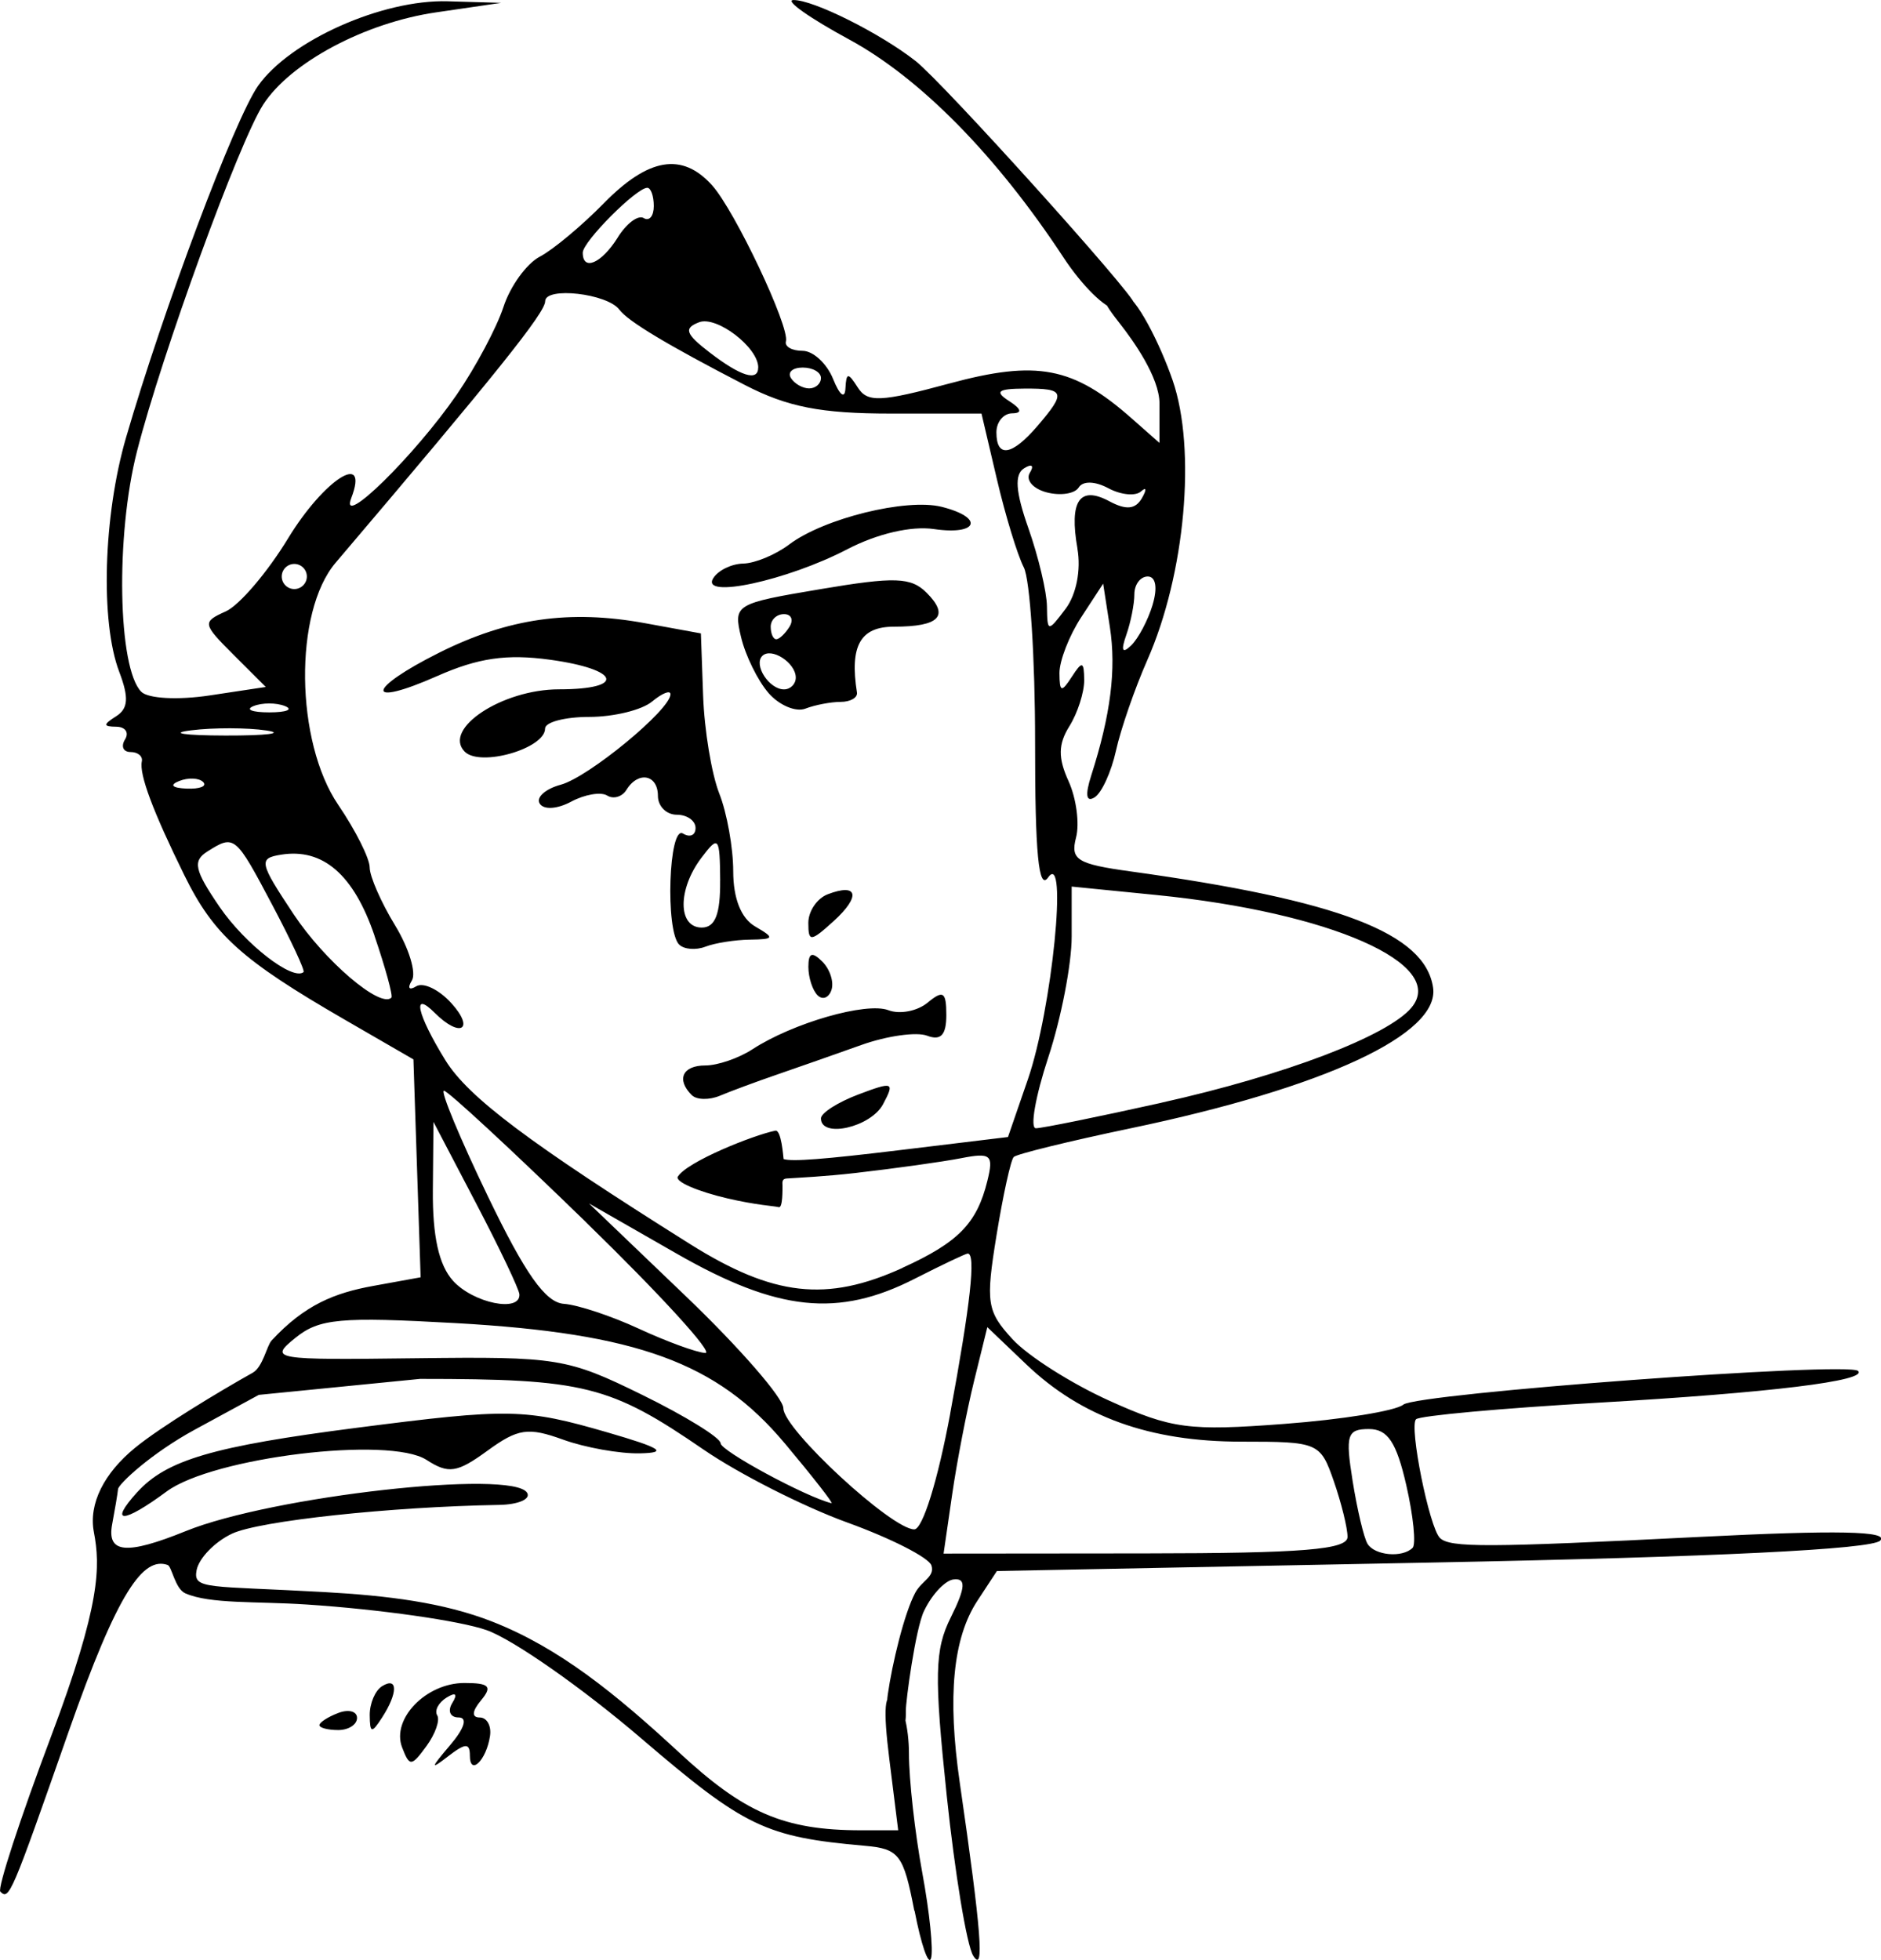 <?xml version="1.0" encoding="UTF-8" standalone="no"?>
<!-- Created with Inkscape (http://www.inkscape.org/) -->

<svg
   width="39.692mm"
   height="41.359mm"
   viewBox="0 0 39.692 41.359"
   version="1.1"
   id="svg1"
   xml:space="preserve"
   inkscape:version="1.3 (0e150ed6c4, 2023-07-21)"
   sodipodi:docname="Neck (rotation).svg"
   xmlns:inkscape="http://www.inkscape.org/namespaces/inkscape"
   xmlns:sodipodi="http://sodipodi.sourceforge.net/DTD/sodipodi-0.dtd"
   xmlns="http://www.w3.org/2000/svg"
   xmlns:svg="http://www.w3.org/2000/svg"><sodipodi:namedview
     id="namedview1"
     pagecolor="#ffffff"
     bordercolor="#000000"
     borderopacity="0.25"
     inkscape:showpageshadow="2"
     inkscape:pageopacity="0.0"
     inkscape:pagecheckerboard="0"
     inkscape:deskcolor="#d1d1d1"
     inkscape:document-units="mm"
     inkscape:zoom="2.0485264"
     inkscape:cx="-59.066848"
     inkscape:cy="117.88962"
     inkscape:window-width="1920"
     inkscape:window-height="1009"
     inkscape:window-x="1919"
     inkscape:window-y="1072"
     inkscape:window-maximized="1"
     inkscape:current-layer="layer1" /><defs
     id="defs1" /><g
     inkscape:label="Layer 1"
     inkscape:groupmode="layer"
     id="layer1"
     transform="translate(-65.805,-31.678)"><path
       style="fill:#000000"
       d="m 85.098,71.996 c -0.229,-1.186 -0.319,-1.305 -1.044,-1.369 -2.097,-0.185 -2.534,-0.395 -4.721,-2.269 -1.236,-1.059 -2.703,-2.086 -3.261,-2.282 -0.558,-0.197 -2.264,-0.44 -3.792,-0.54 -1.075,-0.071 -2.037,-0.007 -2.562,-0.235 -0.221,-0.096 -0.286,-0.569 -0.376,-0.6 -0.511,-0.177 -1.043,0.53 -2.093,3.529 -1.207,3.446 -1.251,3.55 -1.437,3.364 -0.065,-0.065 0.416,-1.537 1.069,-3.27 1.055,-2.8 1.041,-3.597 0.905,-4.316 -0.115,-0.604 0.22,-1.249 0.871,-1.781 0.549,-0.448 1.775,-1.187 2.479,-1.581 0.217,-0.121 0.298,-0.57 0.4,-0.681 0.7,-0.756 1.333,-1.005 2.143,-1.152 L 74.681,58.631 74.605,56.332 74.529,54.033 73.073,53.191 c -2.171,-1.256 -2.76,-1.787 -3.379,-3.046 -0.665,-1.352 -0.954,-2.127 -0.896,-2.4 0.023,-0.109 -0.084,-0.198 -0.238,-0.198 -0.154,0 -0.207,-0.119 -0.117,-0.265 0.09,-0.146 0.008,-0.266 -0.183,-0.269 -0.281,-0.003 -0.282,-0.045 -0.005,-0.22 0.257,-0.163 0.273,-0.394 0.066,-0.939 -0.401,-1.054 -0.336,-3.292 0.143,-4.94 0.789,-2.714 2.295,-6.729 2.787,-7.425 0.675,-0.957 2.622,-1.824 4.003,-1.784 l 1.127,0.033 -1.374,0.201 c -1.502,0.219 -3.075,1.059 -3.648,1.946 -0.51,0.79 -2.134,5.25 -2.662,7.312 -0.456,1.78 -0.406,4.583 0.09,5.079 0.144,0.144 0.773,0.177 1.441,0.077 L 71.413,46.174 70.732,45.494 c -0.656,-0.656 -0.662,-0.69 -0.162,-0.915 0.285,-0.129 0.876,-0.821 1.313,-1.539 0.76,-1.248 1.722,-1.863 1.334,-0.851 -0.257,0.669 1.342,-0.9 2.225,-2.182 0.4,-0.582 0.844,-1.416 0.987,-1.852 0.142,-0.437 0.487,-0.914 0.767,-1.061 0.28,-0.147 0.886,-0.653 1.348,-1.124 0.943,-0.963 1.653,-1.083 2.284,-0.385 0.48,0.53 1.645,2.991 1.561,3.298 -0.03,0.109 0.128,0.198 0.351,0.198 0.223,0 0.513,0.268 0.645,0.595 0.139,0.345 0.248,0.429 0.26,0.198 0.018,-0.338 0.056,-0.341 0.259,-0.021 0.204,0.322 0.48,0.311 1.932,-0.082 1.847,-0.5 2.612,-0.355 3.841,0.729 l 0.595,0.525 v -0.831 c 0,-0.56 -0.571,-1.349 -0.82,-1.667 -0.351,-0.45 -0.575,-0.748 0.045,-0.657 0.277,0.041 0.792,1.079 1.052,1.832 0.503,1.457 0.266,4.089 -0.532,5.9 -0.266,0.603 -0.564,1.465 -0.663,1.915 -0.099,0.45 -0.302,0.894 -0.452,0.987 -0.178,0.11 -0.202,-0.051 -0.071,-0.46 0.411,-1.283 0.532,-2.241 0.394,-3.133 l -0.142,-0.917 -0.463,0.709 c -0.255,0.39 -0.461,0.922 -0.459,1.181 0.003,0.402 0.042,0.413 0.261,0.075 0.219,-0.339 0.257,-0.328 0.261,0.07 0.002,0.257 -0.138,0.694 -0.312,0.973 -0.238,0.381 -0.242,0.668 -0.018,1.16 0.164,0.36 0.235,0.896 0.158,1.19 -0.122,0.468 0.022,0.558 1.142,0.713 4.413,0.611 6.221,1.305 6.392,2.452 0.146,0.982 -2.282,2.112 -6.383,2.97 -1.294,0.271 -2.404,0.543 -2.466,0.605 -0.062,0.062 -0.226,0.808 -0.364,1.658 -0.231,1.42 -0.203,1.598 0.339,2.188 0.325,0.354 1.245,0.938 2.046,1.299 1.312,0.592 1.674,0.64 3.683,0.488 1.225,-0.092 2.358,-0.275 2.517,-0.407 0.285,-0.237 9.395,-0.912 9.596,-0.711 0.208,0.208 -1.862,0.461 -5.484,0.67 -2.039,0.117 -3.77,0.275 -3.844,0.35 -0.149,0.149 0.279,2.279 0.503,2.503 0.209,0.209 0.986,0.206 5.465,-0.02 2.919,-0.147 4.022,-0.125 3.827,0.077 -0.178,0.184 -3.492,0.347 -9.456,0.463 l -9.183,0.179 -0.413,0.63 c -0.515,0.786 -0.634,2.019 -0.371,3.834 0.457,3.153 0.526,4.047 0.283,3.652 -0.135,-0.218 -0.385,-1.735 -0.557,-3.37 -0.268,-2.551 -0.256,-3.086 0.086,-3.77 0.316,-0.634 0.324,-0.835 0.049,-0.797 -0.152,0.021 -0.426,0.274 -0.614,0.662 -0.181,0.372 -0.389,1.921 -0.384,2.107 0.019,0.847 -0.489,0.409 -0.382,-0.34 0.093,-0.653 0.346,-1.71 0.579,-2.148 0.136,-0.256 0.422,-0.339 0.342,-0.579 -0.055,-0.164 -0.853,-0.571 -1.774,-0.904 -0.921,-0.334 -2.286,-1.026 -3.032,-1.538 -1.978,-1.358 -2.519,-1.493 -5.985,-1.493 l -3.402,0.337 -1.344,0.73 c -0.932,0.506 -1.615,1.152 -1.626,1.257 -0.011,0.104 -0.067,0.438 -0.124,0.74 -0.117,0.618 0.296,0.657 1.554,0.147 1.815,-0.736 6.894,-1.306 7.201,-0.809 0.083,0.134 -0.184,0.25 -0.592,0.257 -2.298,0.039 -5.062,0.337 -5.635,0.607 -0.362,0.171 -0.698,0.517 -0.747,0.771 -0.08,0.415 0.239,0.324 2.693,0.461 1.334,0.075 2.511,0.218 3.545,0.623 1.417,0.555 2.605,1.523 3.946,2.764 1.362,1.261 2.193,1.64 3.841,1.64 h 0.78 l -0.186,-1.493 c -0.135,-1.084 -0.104,-1.442 0.113,-1.307 0.165,0.102 0.3,0.633 0.3,1.179 0,0.547 0.126,1.678 0.281,2.515 0.155,0.836 0.238,1.651 0.184,1.81 -0.053,0.159 -0.209,-0.295 -0.347,-1.009 z m 9.142,-7.887 c 0,-0.189 -0.131,-0.719 -0.29,-1.177 -0.284,-0.815 -0.326,-0.833 -1.952,-0.833 -1.928,0 -3.372,-0.519 -4.535,-1.629 l -0.824,-0.787 -0.281,1.142 c -0.154,0.628 -0.362,1.703 -0.461,2.389 l -0.181,1.247 4.262,-0.004 c 3.319,-0.003 4.262,-0.08 4.262,-0.348 z m 1.373,0.232 c 0.076,-0.076 0.016,-0.671 -0.133,-1.323 -0.208,-0.908 -0.392,-1.185 -0.789,-1.185 -0.46,0 -0.499,0.124 -0.343,1.099 0.097,0.605 0.238,1.2 0.314,1.323 0.153,0.248 0.736,0.3 0.951,0.085 z m -9.757,-2.838 c 0.428,-2.308 0.545,-3.373 0.37,-3.373 -0.042,0 -0.543,0.238 -1.114,0.529 -1.623,0.828 -2.896,0.694 -5.031,-0.529 l -1.848,-1.058 2.051,1.965 c 1.128,1.081 2.051,2.142 2.051,2.358 0,0.441 2.286,2.555 2.762,2.555 0.177,0 0.497,-1.031 0.76,-2.447 z m -3.494,0.629 c -1.424,-1.701 -3.117,-2.319 -6.937,-2.534 -2.443,-0.137 -2.883,-0.097 -3.387,0.311 -0.561,0.455 -0.484,0.468 2.543,0.43 2.987,-0.037 3.194,-0.004 4.776,0.773 0.91,0.446 1.654,0.906 1.654,1.021 0,0.16 1.798,1.133 2.34,1.265 0.05,0.012 -0.395,-0.558 -0.989,-1.267 z m -4.187,-4.66 c -1.569,-1.526 -2.919,-2.776 -3.001,-2.778 -0.082,-0.002 0.335,1.001 0.926,2.228 0.79,1.64 1.215,2.241 1.604,2.269 0.291,0.02 1.005,0.257 1.587,0.527 0.582,0.269 1.211,0.499 1.397,0.51 0.186,0.011 -0.945,-1.229 -2.514,-2.755 z m -1.41,1.518 c -0.007,-0.109 -0.418,-0.972 -0.913,-1.918 l -0.9,-1.72 -0.013,1.434 c -0.009,0.978 0.127,1.588 0.425,1.918 0.429,0.474 1.427,0.677 1.401,0.285 z m 8.083,-0.559 c 1.181,-0.537 1.573,-0.939 1.793,-1.839 0.134,-0.546 0.074,-0.597 -0.557,-0.474 -0.389,0.076 -1.392,0.216 -2.229,0.312 -0.646,0.074 -1.169,0.097 -1.453,0.116 -0.105,0.007 -0.085,0.092 -0.085,0.147 0,0.075 0.007,0.479 -0.078,0.458 -0.099,-0.025 -0.468,-0.042 -1.076,-0.183 -0.644,-0.15 -1.119,-0.357 -1.055,-0.461 0.197,-0.318 1.591,-0.875 2.057,-0.97 0.127,-0.026 0.168,0.543 0.175,0.599 0.171,0.058 0.864,0.004 2.431,-0.186 l 2.304,-0.279 0.42,-1.217 c 0.509,-1.475 0.849,-4.863 0.427,-4.26 -0.2,0.286 -0.277,-0.509 -0.275,-2.841 10e-4,-1.781 -0.106,-3.448 -0.239,-3.704 -0.132,-0.256 -0.387,-1.091 -0.566,-1.855 l -0.326,-1.389 h -1.913 c -1.475,0 -2.181,-0.138 -3.082,-0.604 -1.626,-0.84 -2.466,-1.344 -2.646,-1.588 -0.253,-0.342 -1.566,-0.491 -1.566,-0.178 0,0.243 -1.04,1.54 -4.422,5.518 -0.884,1.039 -0.854,3.772 0.057,5.111 0.364,0.535 0.662,1.129 0.662,1.318 5.44e-4,0.19 0.241,0.739 0.535,1.221 0.294,0.482 0.453,1.006 0.355,1.165 -0.099,0.16 -0.058,0.215 0.091,0.123 0.149,-0.092 0.483,0.068 0.743,0.356 0.503,0.556 0.187,0.742 -0.35,0.205 -0.492,-0.492 -0.375,0.029 0.223,0.998 0.483,0.782 1.771,1.749 5.162,3.879 1.76,1.105 2.884,1.232 4.484,0.504 z m -1.72,-3.153 c 0,-0.114 0.356,-0.341 0.79,-0.505 0.735,-0.278 0.771,-0.263 0.52,0.207 -0.259,0.485 -1.31,0.724 -1.31,0.298 z M 80.402,54.787 c -0.33,-0.33 -0.195,-0.626 0.286,-0.626 0.259,0 0.705,-0.153 0.992,-0.34 0.859,-0.559 2.408,-1.004 2.872,-0.826 0.239,0.092 0.611,0.02 0.828,-0.16 0.328,-0.272 0.394,-0.229 0.394,0.263 0,0.421 -0.116,0.545 -0.405,0.435 -0.223,-0.085 -0.848,0.003 -1.389,0.196 -0.541,0.193 -1.342,0.474 -1.778,0.624 -0.437,0.15 -0.979,0.351 -1.204,0.446 -0.226,0.095 -0.494,0.09 -0.595,-0.012 z m 2.654,-2.108 c -0.106,-0.106 -0.193,-0.375 -0.193,-0.599 0,-0.298 0.078,-0.327 0.294,-0.111 0.162,0.162 0.249,0.431 0.193,0.599 -0.056,0.167 -0.188,0.217 -0.294,0.111 z m -2.919,-1.067 c -0.297,-0.297 -0.22,-2.531 0.08,-2.345 0.146,0.09 0.265,0.037 0.265,-0.117 0,-0.154 -0.179,-0.28 -0.397,-0.28 -0.218,0 -0.397,-0.179 -0.397,-0.397 0,-0.452 -0.415,-0.531 -0.664,-0.128 -0.091,0.148 -0.275,0.202 -0.407,0.12 -0.132,-0.082 -0.474,-0.024 -0.759,0.129 -0.297,0.159 -0.581,0.176 -0.665,0.04 -0.081,-0.13 0.121,-0.31 0.447,-0.398 0.587,-0.16 2.313,-1.583 2.313,-1.908 0,-0.093 -0.175,-0.023 -0.39,0.155 -0.214,0.178 -0.81,0.323 -1.323,0.323 -0.513,0 -0.933,0.11 -0.933,0.245 0,0.424 -1.373,0.818 -1.697,0.487 -0.471,-0.48 0.793,-1.314 1.991,-1.314 1.423,0 1.293,-0.421 -0.192,-0.625 -0.912,-0.125 -1.514,-0.038 -2.381,0.346 -1.536,0.679 -1.497,0.276 0.048,-0.496 1.452,-0.725 2.75,-0.911 4.338,-0.621 l 1.181,0.216 0.047,1.317 c 0.026,0.725 0.179,1.652 0.341,2.062 0.162,0.41 0.294,1.148 0.294,1.64 0,0.574 0.166,0.993 0.463,1.165 0.417,0.243 0.406,0.27 -0.111,0.278 -0.316,0.004 -0.738,0.071 -0.94,0.149 -0.201,0.077 -0.449,0.057 -0.551,-0.044 z m 0.865,-1.353 c -0.008,-0.93 -0.033,-0.96 -0.397,-0.479 -0.503,0.665 -0.499,1.471 0.008,1.471 0.284,0 0.394,-0.283 0.388,-0.992 z m 1.86,0.893 c 0,-0.245 0.184,-0.517 0.408,-0.603 0.642,-0.246 0.704,0.042 0.123,0.569 -0.484,0.438 -0.531,0.441 -0.531,0.034 z m -0.841,-4.852 c -0.226,-0.26 -0.486,-0.789 -0.578,-1.176 -0.164,-0.691 -0.133,-0.71 1.68,-1.015 1.564,-0.264 1.906,-0.252 2.235,0.077 0.489,0.489 0.271,0.716 -0.689,0.716 -0.71,0 -0.937,0.403 -0.781,1.389 0.017,0.109 -0.138,0.198 -0.344,0.198 -0.206,0 -0.541,0.064 -0.744,0.142 -0.203,0.078 -0.554,-0.071 -0.78,-0.331 z m 0.576,-0.324 c 0,-0.312 -0.516,-0.646 -0.706,-0.457 -0.19,0.19 0.144,0.706 0.457,0.706 0.137,0 0.249,-0.112 0.249,-0.249 z m -0.132,-1.074 c 0.09,-0.146 0.037,-0.265 -0.117,-0.265 -0.154,0 -0.28,0.119 -0.28,0.265 0,0.146 0.052,0.265 0.117,0.265 0.064,0 0.19,-0.119 0.28,-0.265 z m -1.61,-1.022 c 0.102,-0.166 0.387,-0.305 0.634,-0.31 0.246,-0.005 0.682,-0.186 0.968,-0.402 0.729,-0.551 2.473,-0.982 3.219,-0.795 0.903,0.227 0.771,0.606 -0.163,0.469 -0.479,-0.07 -1.197,0.097 -1.829,0.426 -1.269,0.661 -3.105,1.058 -2.829,0.611 z m 9.457,11.067 c 2.6,-0.579 4.781,-1.409 5.279,-2.009 0.761,-0.917 -1.71,-2.007 -5.386,-2.374 l -1.786,-0.178 v 1.054 c 0,0.58 -0.222,1.727 -0.494,2.55 -0.271,0.823 -0.389,1.496 -0.262,1.496 0.128,0 1.319,-0.242 2.649,-0.538 z M 73.708,51.423 c -0.439,-1.289 -1.088,-1.852 -1.971,-1.71 -0.481,0.077 -0.463,0.162 0.264,1.257 0.658,0.99 1.832,1.991 2.063,1.76 0.036,-0.036 -0.124,-0.624 -0.357,-1.306 z m -2.159,-0.652 c -0.778,-1.471 -0.797,-1.486 -1.368,-1.125 -0.316,0.2 -0.273,0.394 0.261,1.174 0.537,0.783 1.539,1.56 1.768,1.371 0.035,-0.029 -0.263,-0.668 -0.661,-1.42 z m -1.457,-2.591 c -0.088,-0.088 -0.316,-0.097 -0.507,-0.021 -0.211,0.084 -0.148,0.147 0.16,0.16 0.279,0.011 0.435,-0.051 0.347,-0.139 z m 1.333,-1.088 c -0.398,-0.06 -1.112,-0.062 -1.587,-0.003 -0.476,0.059 -0.15,0.108 0.723,0.11 0.873,0.002 1.262,-0.047 0.865,-0.107 z m 0.392,-0.515 c -0.182,-0.073 -0.48,-0.073 -0.661,0 -0.182,0.073 -0.033,0.133 0.331,0.133 0.364,0 0.513,-0.06 0.331,-0.133 z M 90.127,44.438 c 0.108,-0.358 0.067,-0.595 -0.103,-0.595 -0.155,0 -0.282,0.169 -0.282,0.375 0,0.206 -0.077,0.593 -0.171,0.86 -0.117,0.331 -0.084,0.401 0.103,0.22 0.151,-0.146 0.355,-0.532 0.454,-0.86 z m -1.586,-1.184 c -0.177,-1.006 0.044,-1.335 0.672,-0.999 0.356,0.191 0.551,0.172 0.688,-0.065 0.105,-0.182 0.096,-0.246 -0.019,-0.142 -0.115,0.104 -0.425,0.074 -0.688,-0.067 -0.284,-0.152 -0.539,-0.158 -0.627,-0.016 -0.082,0.132 -0.385,0.179 -0.675,0.103 -0.289,-0.076 -0.449,-0.261 -0.356,-0.413 0.096,-0.155 0.043,-0.197 -0.121,-0.095 -0.207,0.128 -0.181,0.493 0.091,1.265 0.21,0.597 0.387,1.338 0.391,1.647 0.008,0.548 0.018,0.55 0.393,0.054 0.227,-0.301 0.329,-0.82 0.25,-1.272 z m -16.261,0.589 c 0,-0.146 -0.119,-0.265 -0.265,-0.265 -0.146,0 -0.265,0.119 -0.265,0.265 0,0.146 0.119,0.265 0.265,0.265 0.146,0 0.265,-0.119 0.265,-0.265 z m 15.419,-3.178 c 0.608,-0.711 0.581,-0.791 -0.272,-0.787 -0.567,0.003 -0.64,0.061 -0.331,0.261 0.265,0.171 0.287,0.258 0.066,0.261 -0.182,0.002 -0.331,0.183 -0.331,0.401 0,0.547 0.326,0.497 0.867,-0.135 z m -4.571,-1.011 c 0,-0.121 -0.173,-0.22 -0.385,-0.22 -0.212,0 -0.324,0.099 -0.249,0.22 0.075,0.121 0.248,0.22 0.385,0.22 0.137,0 0.249,-0.099 0.249,-0.22 z m -1.323,-0.222 c 0,-0.424 -0.879,-1.096 -1.248,-0.954 -0.329,0.126 -0.288,0.245 0.223,0.638 0.656,0.504 1.024,0.618 1.024,0.317 z m -2.965,-2.743 c 0.185,-0.297 0.432,-0.481 0.549,-0.409 0.117,0.072 0.212,-0.042 0.212,-0.254 0,-0.212 -0.062,-0.385 -0.137,-0.385 -0.231,0 -1.362,1.137 -1.362,1.369 0,0.399 0.397,0.226 0.739,-0.321 z m -4.55,31.862 c -0.23,-0.599 0.505,-1.359 1.314,-1.359 0.526,0 0.596,0.072 0.353,0.364 -0.193,0.232 -0.203,0.364 -0.028,0.364 0.15,0 0.248,0.175 0.216,0.389 -0.075,0.512 -0.425,0.855 -0.425,0.416 0,-0.272 -0.094,-0.268 -0.463,0.017 -0.377,0.292 -0.369,0.249 0.041,-0.232 0.31,-0.363 0.38,-0.591 0.183,-0.591 -0.177,0 -0.236,-0.137 -0.132,-0.305 0.118,-0.191 0.072,-0.234 -0.121,-0.114 -0.17,0.105 -0.259,0.274 -0.197,0.375 0.062,0.101 -0.041,0.394 -0.229,0.651 -0.316,0.432 -0.355,0.434 -0.512,0.025 z m -1.745,-0.47 c 0,-0.057 0.179,-0.173 0.397,-0.256 0.218,-0.084 0.397,-0.037 0.397,0.104 0,0.141 -0.179,0.256 -0.397,0.256 -0.218,0 -0.397,-0.047 -0.397,-0.104 z m 1.062,-0.211 c -0.002,-0.246 0.115,-0.521 0.261,-0.611 0.335,-0.207 0.335,0.143 0,0.661 -0.221,0.342 -0.257,0.335 -0.261,-0.051 z m -4.908,-4.702 c 0.618,-0.682 1.6,-0.971 4.639,-1.362 3.22,-0.414 3.543,-0.408 5.292,0.1 1.126,0.327 1.28,0.427 0.68,0.44 -0.426,0.01 -1.158,-0.121 -1.625,-0.29 -0.736,-0.266 -0.95,-0.235 -1.595,0.235 -0.642,0.467 -0.819,0.494 -1.285,0.193 -0.786,-0.507 -4.508,-0.055 -5.484,0.667 -0.921,0.681 -1.231,0.689 -0.622,0.016 z M 88.251,37.118 c -1.413,-2.151 -3.025,-3.791 -4.526,-4.606 -0.838,-0.454 -1.368,-0.83 -1.179,-0.833 0.413,-0.009 1.828,0.697 2.58,1.287 0.576,0.452 4.617,4.935 4.617,5.122 0,0.061 -0.176,0.11 -0.391,0.11 -0.215,0 -0.71,-0.486 -1.101,-1.08 z"
       id="path1"
       sodipodi:nodetypes="ssssssssssssssscccssssscccssscssssccsssssssssssssssscssssssscscscscssssssssssssssssssscsssssssssssssscssssscssssssccssssssssscssccssssssssssssscsssssssssssssssssssscccssscssssssssssccsscsscsssssssssscsssccssssssssssssssssssssscsssssssssssssssssscsssscssscssccssssssssssssssssssssssssssssssssscssssssssssssssscssscsccsssssssssssssssssssscssssssssssscsssssssssssssssssssssssssssssssssscssscsscssscssssssscsssss" /></g></svg>
